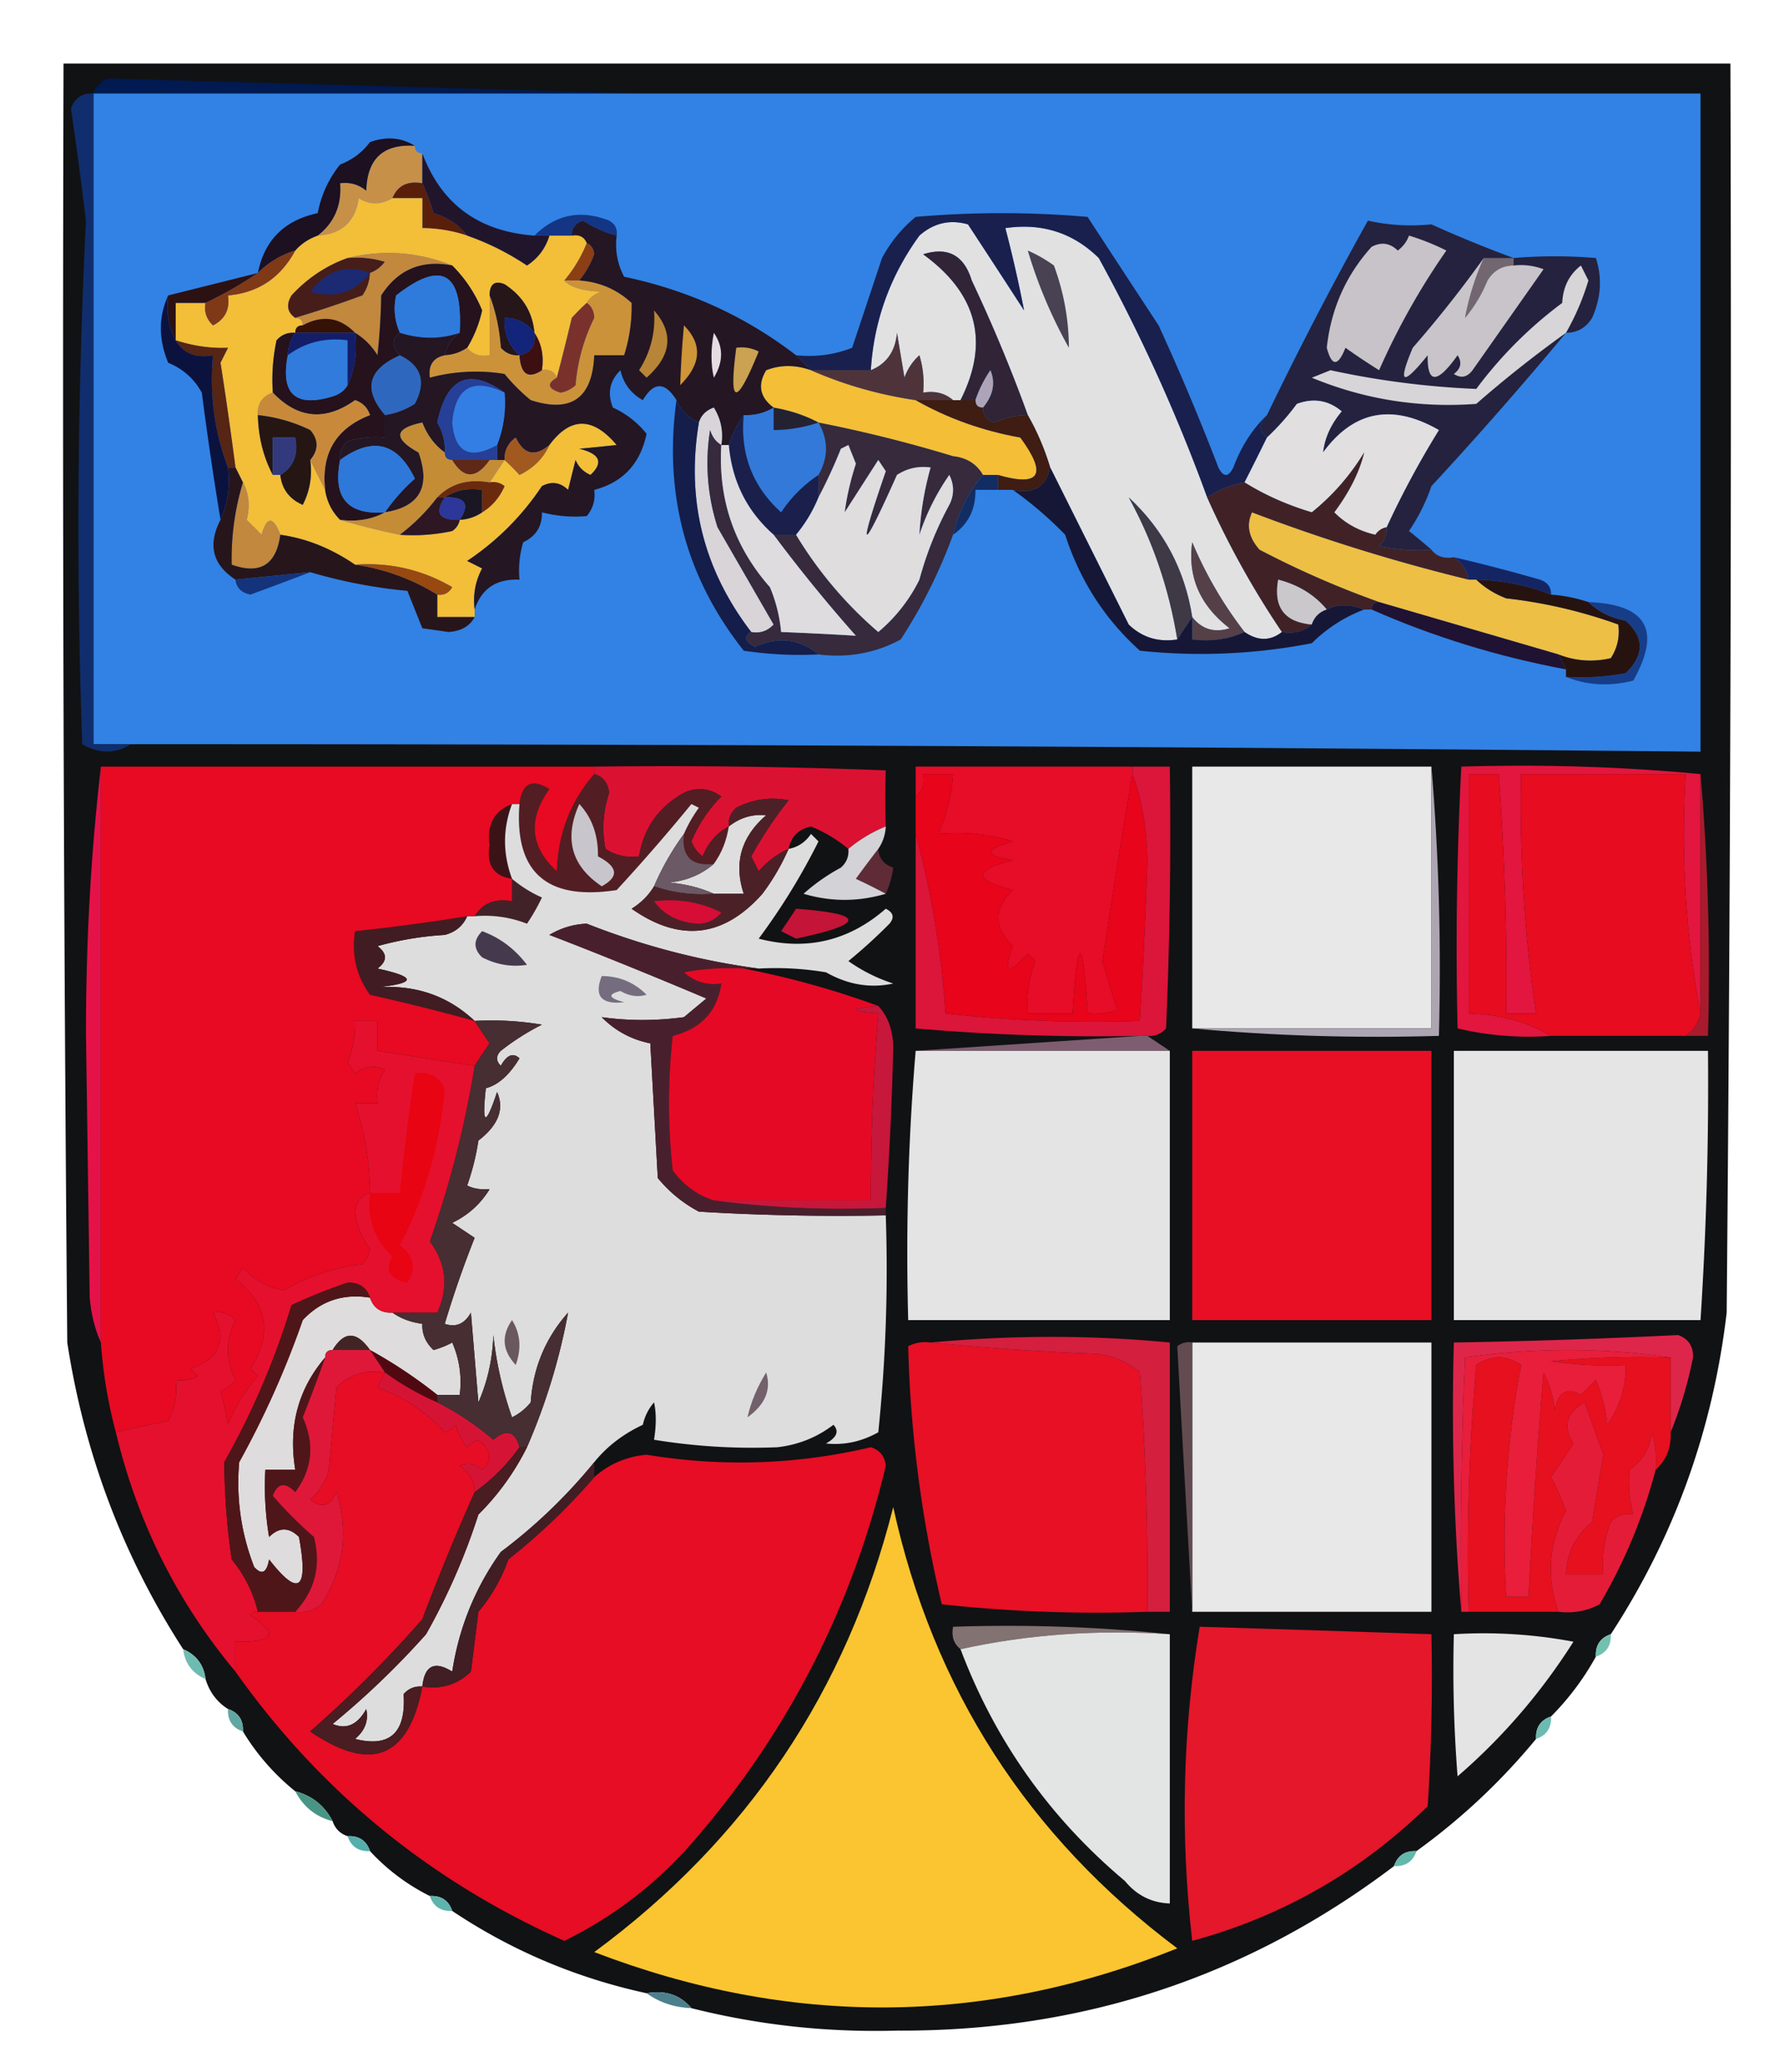 <svg xmlns="http://www.w3.org/2000/svg" width="238" height="277" style="shape-rendering:geometricPrecision;text-rendering:geometricPrecision;image-rendering:optimizeQuality;fill-rule:evenodd;clip-rule:evenodd"><path style="opacity:1" fill="#72e5dd" d="M8.5 8.5c-.667-1.333-.667-1.333 0 0z"/><path style="opacity:1" fill="#111214" d="M8.5 8.5h223c.167 55.668 0 111.334-.5 167-1.839 15.65-7.005 29.983-15.5 43-1.406.473-2.073 1.473-2 3a35.916 35.916 0 0 1-6 8c-1.406.473-2.073 1.473-2 3a85.436 85.436 0 0 1-16 15c-1.527-.073-2.527.594-3 2-19.533 14.789-41.7 22.122-66.5 22-9.35.258-18.517-.742-27.5-3-1.49-1.78-3.49-2.446-6-2-9.401-2.037-18.068-5.703-26-11-.473-1.406-1.473-2.073-3-2a27.683 27.683 0 0 1-8-6c-.473-1.406-1.473-2.073-3-2-1-.333-1.667-1-2-2-1.085-2.087-2.751-3.42-5-4a30.566 30.566 0 0 1-7-8c.073-1.527-.594-2.527-2-3-1.474-.936-2.474-2.27-3-4-.238-1.904-1.238-3.238-3-4-8.044-12.454-13.21-26.121-15.5-41-.5-56.999-.667-113.999-.5-171z"/><path style="opacity:1" fill="#011a51" d="M85.5 12.5h-73c.311-.978.978-1.645 2-2 23.794.657 47.46 1.324 71 2z"/><path style="opacity:1" fill="#3182e4" d="M12.5 12.5h215v88a20745.398 20745.398 0 0 0-210-1h-5v-87z"/><path style="opacity:1" fill="#c69049" d="M55.5 19.5c0 .667.333 1 1 1v4c-1.983-.343-3.317.323-4 2-1.586.913-3.086.913-4.5 0-.464 3.152-2.297 4.819-5.5 5 2.227-1.729 3.227-4.062 3-7 1.322-.17 2.489.163 3.5 1 .117-4.285 2.283-6.285 6.5-6z"/><path style="opacity:1" fill="#591f0b" d="M56.5 24.5c.59 1.266 1.09 2.6 1.5 4 1.878.553 3.378 1.553 4.5 3a19.242 19.242 0 0 0-6-1v-4h-4c.683-1.677 2.017-2.343 4-2z"/><path style="opacity:1" fill="#f3be38" d="M52.5 26.5h4v4c2.065.017 4.065.35 6 1 2.81.98 5.476 2.313 8 4 1.484-.967 2.484-2.3 3-4h3c.992-.172 1.658.162 2 1a17.906 17.906 0 0 1-3 5c.818.91 2.484 1.41 5 1.5-.916.278-1.582.778-2 1.5a30.943 30.943 0 0 0-2 2 345.557 345.557 0 0 1-2 8c-.342-.838-1.008-1.172-2-1 .284-1.915-.049-3.581-1-5-.244-2.763-1.577-4.93-4-6.5-1.316-.528-1.983-.028-2 1.5v8c-1.291.237-2.291-.096-3-1 .93-1.533 1.598-3.2 2-5a18.178 18.178 0 0 0-4-6c-4.602-1.828-9.27-2.16-14-1-2.872 1.026-5.372 2.692-7.5 5-.74 1.25-.574 2.25.5 3 .667 0 1 .333 1 1-.667 0-1 .333-1 1-.996-.086-1.83.248-2.5 1a24.939 24.939 0 0 0-.5 7c-1.406.473-2.073 1.473-2 3 .065 2.928.732 5.595 2 8h1c.212 1.884 1.212 3.217 3 4a9.864 9.864 0 0 0 1-6l2 4c.233 1.562.9 2.895 2 4 2.553.755 5.22 1.422 8 2 2.357.163 4.69-.003 7-.5.556-.383.89-.883 1-1.5a5.728 5.728 0 0 0 3-1c1.337-.815 2.337-1.981 3-3.5a2.428 2.428 0 0 0-2-.5l2-3c.651.59 1.318 1.257 2 2 1.875-.91 3.208-2.243 4-4 2.812-3.793 5.812-3.793 9 0-1.41.154-3.076.32-5 .5 2.767.67 3.267 1.836 1.5 3.5-.945-.405-1.612-1.072-2-2l-1 4c-1.05-1.017-2.216-1.184-3.5-.5-2.667 4-6 7.333-10 10l2 1c-.906 1.7-1.24 3.533-1 5.5v1h-5v-3c.876.13 1.543-.203 2-1-4.021-2.338-8.355-3.338-13-3-3.21-2.19-6.543-3.523-10-4-.962-2.486-1.795-2.486-2.5 0l-2-2c.476-1.82.31-3.487-.5-5l-1-2a554.225 554.225 0 0 0-2-14l1-2c-2.267.102-4.6-.232-7-1v-5h4c-.219 1.175.114 2.175 1 3 1.611-.82 2.278-2.154 2-4 4.03-.35 7.03-2.35 9-6 .79-.901 1.79-1.568 3-2 3.203-.181 5.036-1.848 5.5-5 1.414.913 2.914.913 4.5 0z"/><path style="opacity:1" fill="#21152c" d="M56.5 20.5c2.545 6.793 7.545 10.46 15 11h2c-.516 1.7-1.516 3.033-3 4a35.211 35.211 0 0 0-8-4c-1.122-1.447-2.622-2.447-4.5-3-.41-1.4-.91-2.734-1.5-4v-4z"/><path style="opacity:1" fill="#143583" d="M82.5 31.5a15.416 15.416 0 0 1-4.5-2c-1.03.336-1.53 1.003-1.5 2h-5c2.852-2.837 6.185-3.504 10-2 .797.457 1.13 1.124 1 2z"/><path style="opacity:1" fill="#e2e1e2" d="M161.5 66.5a117.971 117.971 0 0 0 10 18c-1.55 1.22-3.216 1.22-5 0a53.486 53.486 0 0 1-7-12c-.633 4.621 1.034 8.454 5 11.5-2.043.64-3.71.14-5-1.5-.991-6.316-3.824-11.649-8.5-16 3.22 5.832 5.386 12.165 6.5 19-2.544.396-4.711-.271-6.5-2l-10.5-21c-.764-2.518-1.764-4.851-3-7a209.51 209.51 0 0 0-7.5-18c-1.029-3.375-3.196-4.542-6.5-3.5 7.246 5.26 8.913 11.76 5 19.5h-1c-1.068-.934-2.401-1.268-4-1a12.93 12.93 0 0 0-.5-5 7.292 7.292 0 0 0-2 3l-1-6c-.22 2.473-1.386 4.14-3.5 5 .41-6.597 2.576-12.597 6.5-18 1.913-1.687 4.08-2.187 6.5-1.5 2.531 3.854 5.031 7.687 7.5 11.5-.696-3.614-1.53-7.28-2.5-11 4.89-.716 9.056.617 12.5 4a230.06 230.06 0 0 1 14.5 32z"/><path style="opacity:1" fill="#1c1021" d="M55.5 19.5c-4.217-.285-6.383 1.715-6.5 6-1.011-.837-2.178-1.17-3.5-1 .227 2.938-.773 5.271-3 7-1.21.432-2.21 1.099-3 2a11.741 11.741 0 0 0-5 3c.874-4.385 3.54-7.051 8-8 .48-2.449 1.48-4.615 3-6.5a8.905 8.905 0 0 0 4-3c2.212-.79 4.212-.622 6 .5z"/><path style="opacity:1" fill="#8c3e15" d="M78.5 32.5c.597.235.93.735 1 1.5a11.81 11.81 0 0 1-2 3.5h-2a17.906 17.906 0 0 0 3-5z"/><path style="opacity:1" fill="#2c1113" d="M34.5 36.5a53.39 53.39 0 0 1-7 4h-4v5c-.961-1.765-1.295-3.765-1-6l12-3z"/><path style="opacity:1" fill="#471d19" d="M46.5 34.5c1.7-.16 3.366.007 5 .5-.544.717-1.21 1.217-2 1.5a5.576 5.576 0 0 1-1 3 145.228 145.228 0 0 1-9 3c-1.074-.75-1.24-1.75-.5-3 2.128-2.308 4.628-3.974 7.5-5z"/><path style="opacity:1" fill="#1b2a73" d="M49.5 36.5c-2.059 2.648-4.725 3.482-8 2.5 2.276-2.904 4.943-3.737 8-2.5z"/><path style="opacity:1" fill="#261519" d="M71.5 44.5c-.967-1.306-2.3-1.973-4-2-.109 2.014.558 3.68 2 5-.996.086-1.83-.248-2.5-1-.186-2.536-.686-4.869-1.5-7 .017-1.528.684-2.028 2-1.5 2.423 1.57 3.756 3.737 4 6.5z"/><path style="opacity:1" fill="#7f3917" d="M39.5 33.5c-1.97 3.65-4.97 5.65-9 6 .278 1.846-.389 3.18-2 4-.886-.825-1.219-1.825-1-3a53.39 53.39 0 0 0 7-4 11.741 11.741 0 0 1 5-3z"/><path style="opacity:1" fill="#24223e" d="M202.5 34.5a65.612 65.612 0 0 1 11 0c.862 2.646.695 5.313-.5 8-.816 1.323-1.983 1.99-3.5 2a513.55 513.55 0 0 1-18 20.5 25.24 25.24 0 0 1-3 6 81.216 81.216 0 0 1 3 2.5 24.939 24.939 0 0 1-7-.5c.752-.67 1.086-1.504 1-2.5 2.066-4.466 4.4-8.799 7-13-6.248-3.58-11.415-2.58-15.5 3 .222-1.956 1.055-3.79 2.5-5.5-1.772-1.487-3.772-1.82-6-1a32.634 32.634 0 0 1-4 4.5c-1.125-.848-1.125-1.848 0-3a495.644 495.644 0 0 1 13.5-26c2.758.617 5.591.784 8.5.5a164.454 164.454 0 0 0 11 4.5z"/><path style="opacity:1" fill="#726771" d="M198.5 34.5h4v1c-1.517.01-2.684.677-3.5 2a18.915 18.915 0 0 1-3 5c.491-2.68 1.324-5.347 2.5-8z"/><path style="opacity:1" fill="#c7c3c8" d="M188.5 31.5a31.33 31.33 0 0 1 5 2 94.44 94.44 0 0 0-9 16 91.58 91.58 0 0 1-4.5-3c-.998 2.528-1.831 2.528-2.5 0 .56-5.195 2.56-9.695 6-13.5 1.284-.684 2.451-.517 3.5.5.717-.544 1.217-1.21 1.5-2z"/><path style="opacity:1" fill="#d7d5d8" d="M209.5 44.5a159.176 159.176 0 0 0-12 9.5c-7.662.566-14.995-.601-22-3.5l2.5-1a113.784 113.784 0 0 0 19.5 2.5A55.845 55.845 0 0 1 209 40.5c.098-2.12.931-3.786 2.5-5l1 2a33.092 33.092 0 0 1-3 7z"/><path style="opacity:1" fill="#c2883d" d="M46.5 34.5c4.73-1.16 9.398-.828 14 1-4.094-.795-7.26.538-9.5 4a87.655 87.655 0 0 1-.5 8c-.788-1.27-1.788-2.27-3-3-2.042-2.09-4.375-2.424-7-1 0-.667-.333-1-1-1a145.228 145.228 0 0 0 9-3 5.576 5.576 0 0 0 1-3c.79-.283 1.456-.783 2-1.5-1.634-.493-3.3-.66-5-.5z"/><path style="opacity:1" fill="#361106" d="M47.5 44.5h-8c0-.667.333-1 1-1 2.625-1.424 4.958-1.09 7 1z"/><path style="opacity:1" fill="#823c21" d="M84.5 40.5c.652.949.986 2.115 1 3.5-.108 1.681-.775 2.848-2 3.5 1.225-.652 1.892-1.819 2-3.5-.014-1.385-.348-2.551-1-3.5z"/><path style="opacity:1" fill="#19204d" d="M169.5 55.5c-1.125 1.152-1.125 2.152 0 3a365.283 365.283 0 0 1-3 6c-1.822.33-3.489.998-5 2a230.06 230.06 0 0 0-14.5-32c-3.444-3.383-7.61-4.716-12.5-4 .97 3.72 1.804 7.386 2.5 11a2139.274 2139.274 0 0 0-7.5-11.5c-2.42-.687-4.587-.187-6.5 1.5-3.924 5.403-6.09 11.403-6.5 18h-8l-2-2c2.619.268 5.119-.065 7.5-1 1.337-4.005 2.67-8.005 4-12a18.12 18.12 0 0 1 4.5-5.5 132.493 132.493 0 0 1 23 0c3.168 4.852 6.335 9.686 9.5 14.5a326.944 326.944 0 0 1 8 19c.667 1.333 1.333 1.333 2 0 1.054-2.814 2.554-5.147 4.5-7z"/><path style="opacity:1" fill="#484253" d="M137.5 33.5a18.489 18.489 0 0 1 3.5 2c1.323 3.608 1.989 7.275 2 11a63.502 63.502 0 0 1-5.5-13z"/><path style="opacity:1" fill="#c8c4c9" d="M198.5 34.5c-1.176 2.653-2.009 5.32-2.5 8a18.915 18.915 0 0 0 3-5c.816-1.323 1.983-1.99 3.5-2a8.435 8.435 0 0 1 4 .5L197 49.5c-.718.95-1.551 1.117-2.5.5.951-.718 1.117-1.55.5-2.5-2.742 3.857-4.076 3.857-4 0-3.388 4.204-4.055 3.87-2-1a158.585 158.585 0 0 0 9.5-12z"/><path style="opacity:1" fill="#f4be36" d="M108.5 49.5c4.395 1.935 9.062 3.269 14 4 4.287 2.431 8.953 4.098 14 5 3.654 4.97 2.654 6.636-3 5h-2c-.847-1.466-2.18-2.3-4-2.5a183.812 183.812 0 0 0-18-4.5c-1.802-.958-3.802-1.625-6-2-1.851-1.366-2.184-3.033-1-5 1.916-.748 3.916-.748 6 0z"/><path style="opacity:1" fill="#4e343a" d="M127.5 53.5h-5c-4.938-.731-9.605-2.065-14-4h8c2.114-.86 3.28-2.527 3.5-5l1 6a7.292 7.292 0 0 1 2-3c.494 1.634.66 3.3.5 5 1.599-.268 2.932.066 4 1z"/><path style="opacity:1" fill="#2e68be" d="M53.5 47.5c2.893 1.392 3.56 3.559 2 6.5a10.123 10.123 0 0 1-4 1.5c-2.966-3.437-2.3-6.104 2-8z"/><path style="opacity:1" fill="#302436" d="M137.5 55.5c-1.56.02-3.06.352-4.5 1-1.03-.336-1.53-1.003-1.5-2 1.367-1.642 1.701-3.308 1-5a16.332 16.332 0 0 0-2 4h-2c3.913-7.74 2.246-14.24-5-19.5 3.304-1.042 5.471.125 6.5 3.5a209.51 209.51 0 0 1 7.5 18z"/><path style="opacity:1" fill="#25121c" d="M60.5 35.5a18.178 18.178 0 0 1 4 6 16.498 16.498 0 0 1-2 5 5.728 5.728 0 0 1-3 1c.282-1.278.949-2.278 2-3 .438-8.112-2.395-9.779-8.5-5-.385 1.697-.218 3.363.5 5-1.125.848-1.125 1.848 0 3-4.3 1.896-4.966 4.563-2 8v3c-1.7-.16-3.366.007-5 .5-.752.67-1.086 1.504-1 2.5-.995 5.042 1.005 7.375 6 7-1.765.961-3.765 1.295-6 1-1.1-1.105-1.767-2.438-2-4-.552-4.9 1.448-8.234 6-10-.333-1-1-1.667-2-2-3.974 2.837-7.641 2.503-11-1-.163-2.357.003-4.69.5-7 .67-.752 1.504-1.086 2.5-1a5.728 5.728 0 0 0-1 3c-.993 5.175 1.007 7.009 6 5.5.916-.278 1.583-.778 2-1.5.968-2.107 1.302-4.44 1-7 1.212.73 2.212 1.73 3 3 .282-2.557.449-5.223.5-8 2.24-3.462 5.406-4.795 9.5-4z"/><path style="opacity:1" fill="#317bdc" d="M46.5 51.5c-.417.722-1.084 1.222-2 1.5-4.993 1.509-6.993-.325-6-5.5 2.32-1.726 4.987-2.393 8-2v6z"/><path style="opacity:1" fill="#141d68" d="M39.5 44.5h8c.302 2.56-.032 4.893-1 7v-6c-3.013-.393-5.68.274-8 2a5.728 5.728 0 0 1 1-3z"/><path style="opacity:1" fill="#2f7bdc" d="M61.5 44.5c-2.562.871-5.228.871-8 0-.718-1.637-.885-3.303-.5-5 6.105-4.779 8.938-3.112 8.5 5z"/><path style="opacity:1" fill="#aea4b9" d="M131.5 54.5c-.667 0-1-.333-1-1a16.332 16.332 0 0 1 2-4c.701 1.692.367 3.358-1 5z"/><path style="opacity:1" fill="#cc9239" d="M75.5 37.5h2c2.695.181 5.028 1.181 7 3a21.445 21.445 0 0 1-1 7h-4c-.25 5.757-3.083 7.757-8.5 6a24.285 24.285 0 0 1-3.5-3.5 23.79 23.79 0 0 0-10 .5c-.215-1.679.452-2.679 2-3a5.728 5.728 0 0 0 3-1c.709.904 1.709 1.237 3 1v-8c.814 2.131 1.314 4.464 1.5 7 .67.752 1.504 1.086 2.5 1 .168 2.551 1.168 3.218 3 2 .992-.172 1.658.162 2 1-1.385.802-1.218 1.469.5 2a3.943 3.943 0 0 0 2-1 24.655 24.655 0 0 1 2.5-9c-.043-.916-.376-1.583-1-2 .418-.722 1.084-1.222 2-1.5-2.516-.09-4.182-.59-5-1.5z"/><path style="opacity:1" fill="#7a312c" d="M78.5 40.5c.624.417.957 1.084 1 2a24.655 24.655 0 0 0-2.5 9 3.943 3.943 0 0 1-2 1c-1.718-.531-1.885-1.198-.5-2a345.557 345.557 0 0 0 2-8 30.943 30.943 0 0 1 2-2z"/><path style="opacity:1" fill="#13247b" d="M71.5 44.5c.215 1.679-.452 2.679-2 3-1.442-1.32-2.109-2.986-2-5 1.7.027 3.033.694 4 2z"/><path style="opacity:1" fill="#e1dfe0" d="M185.5 70.5c-.617.11-1.117.444-1.5 1-2.176-.488-4.009-1.488-5.5-3 2.043-2.746 3.376-5.413 4-8a30.572 30.572 0 0 1-7 8c-3.263-.967-6.263-2.3-9-4a365.283 365.283 0 0 0 3-6 32.634 32.634 0 0 0 4-4.5c2.228-.82 4.228-.487 6 1-1.445 1.71-2.278 3.544-2.5 5.5 4.085-5.58 9.252-6.58 15.5-3a122.114 122.114 0 0 0-7 13z"/><path style="opacity:1" fill="#241623" d="M82.5 31.5c-.24 1.967.094 3.8 1 5.5 8.586 1.804 16.253 5.304 23 10.5l2 2c-2.084-.748-4.084-.748-6 0-1.184 1.967-.851 3.634 1 5-1.208.734-2.541 1.067-4 1-.845 1.172-1.511 2.505-2 4h-1c.285-1.788-.048-3.455-1-5-1.022.355-1.689 1.022-2 2-1.4-.6-2.4-1.6-3-3-1.54-2.482-3.04-2.482-4.5 0-1.585-.876-2.585-2.21-3-4-1.44 1.43-1.774 3.097-1 5a12.134 12.134 0 0 1 4.5 3.5c-.832 3.996-3.166 6.496-7 7.5.17 1.322-.163 2.489-1 3.5a17.64 17.64 0 0 1-6-.5c.04 1.859-.794 3.192-2.5 4-.493 1.634-.66 3.3-.5 5-3.087-.133-5.087 1.2-6 4-.24-1.967.094-3.8 1-5.5l-2-1c4-2.667 7.333-6 10-10 1.284-.684 2.45-.517 3.5.5l1-4c.388.928 1.055 1.595 2 2 1.767-1.664 1.267-2.83-1.5-3.5 1.924-.18 3.59-.346 5-.5-3.188-3.793-6.188-3.793-9 0-1.916 1.616-3.416 1.282-4.5-1-1.039.744-1.539 1.744-1.5 3h-1v-2c.869-2.217 1.202-4.55 1-7-4.736-3.356-7.736-2.022-9 4a6.845 6.845 0 0 1 1 4c-1.35-.983-2.35-2.316-3-4-3.751.775-3.918 2.109-.5 4 1.65 4.594.15 7.26-4.5 8a25.15 25.15 0 0 1 4-4.5c-2.317-4.83-5.65-5.664-10-2.5-.086-.996.248-1.83 1-2.5 1.634-.493 3.3-.66 5-.5v-3a10.123 10.123 0 0 0 4-1.5c1.56-2.941.893-5.108-2-6.5-1.125-1.152-1.125-2.152 0-3 2.772.871 5.438.871 8 0-1.051.722-1.718 1.722-2 3-1.548.321-2.215 1.321-2 3a23.79 23.79 0 0 1 10-.5 24.285 24.285 0 0 0 3.5 3.5c5.417 1.757 8.25-.243 8.5-6h4a21.445 21.445 0 0 0 1-7c-1.972-1.819-4.305-2.819-7-3a11.81 11.81 0 0 0 2-3.5c-.07-.765-.403-1.265-1-1.5-.342-.838-1.008-1.172-2-1-.03-.997.47-1.664 1.5-2a15.416 15.416 0 0 0 4.5 2z"/><path style="opacity:1" fill="#337ee4" d="M67.5 52.5c.202 2.45-.131 4.783-1 7-3.647 2.016-5.647 1.016-6-3 .42-4.71 2.753-6.043 7-4z"/><path style="opacity:1" fill="#263f97" d="M67.5 52.5c-4.247-2.043-6.58-.71-7 4 .353 4.016 2.353 5.016 6 3v2h-6c-.667 0-1-.333-1-1a6.845 6.845 0 0 0-1-4c1.264-6.022 4.264-7.356 9-4z"/><path style="opacity:1" fill="#cba252" d="M98.5 46.5a4.932 4.932 0 0 1 3 .5c-3.027 7.428-4.027 7.262-3-.5z"/><path style="opacity:1" fill="#3d0f11" d="M71.5 44.5c.951 1.419 1.284 3.085 1 5-1.832 1.218-2.832.551-3-2 1.548-.321 2.215-1.321 2-3z"/><path style="opacity:1" fill="#b78537" d="M87.5 41.5c2.672 3.048 2.339 6.048-1 9l-1-1c1.555-2.443 2.222-5.11 2-8z"/><path style="opacity:1" fill="#ce9539" d="M91.5 43.5c2.496 2.517 2.33 5.183-.5 8 .083-2.62.25-5.286.5-8z"/><path style="opacity:1" fill="#e4dce1" d="M95.5 44.5c1.293 1.864 1.293 3.864 0 6-.42-1.826-.42-3.826 0-6z"/><path style="opacity:1" fill="#3f1d12" d="M122.5 53.5h8c0 .667.333 1 1 1-.03.997.47 1.664 1.5 2 1.44-.648 2.94-.98 4.5-1 1.236 2.149 2.236 4.482 3 7-.548 2.584-2.215 3.584-5 3h-2v-2c5.654 1.636 6.654-.03 3-5-5.047-.902-9.713-2.569-14-5z"/><path style="opacity:1" fill="#102e6d" d="M12.5 12.5v87h5c-2.06 1.311-4.226 1.311-6.5 0a833.704 833.704 0 0 1 .5-70 668.964 668.964 0 0 0-2-15c.505-1.418 1.505-2.085 3-2z"/><path style="opacity:1" fill="#562514" d="M23.5 45.5c2.4.768 4.733 1.102 7 1l-1 2a554.225 554.225 0 0 1 2 14h-1c-1.818-4.77-2.485-9.77-2-15-2.281.423-3.948-.244-5-2z"/><path style="opacity:1" fill="#3379d9" d="M103.5 54.5v3a19.24 19.24 0 0 0 6-1c1.333 2.333 1.333 4.667 0 7a17.857 17.857 0 0 0-5 5c-3.823-3.463-5.49-7.796-5-13 1.459.067 2.792-.266 4-1z"/><path style="opacity:1" fill="#242132" d="M103.5 54.5c2.198.375 4.198 1.042 6 2a19.24 19.24 0 0 1-6 1v-3z"/><path style="opacity:1" fill="#c88a3a" d="M36.5 52.5c3.359 3.503 7.026 3.837 11 1 1 .333 1.667 1 2 2-4.552 1.766-6.552 5.1-6 10l-2-4c1.126-1.358 1.126-2.692 0-4a21.034 21.034 0 0 0-7-2c-.073-1.527.594-2.527 2-3z"/><path style="opacity:1" fill="#d9d4d7" d="M96.5 59.5c-.722-.417-1.222-1.084-1.5-2a27.848 27.848 0 0 0 1 13l7.5 13c-.825.886-1.825 1.219-3 1-6.388-8.34-8.722-17.673-7-28 .311-.978.978-1.645 2-2 .952 1.545 1.285 3.212 1 5z"/><path style="opacity:1" fill="#2e78d9" d="M51.5 68.5c-4.995.375-6.995-1.958-6-7 4.35-3.164 7.683-2.33 10 2.5a25.15 25.15 0 0 0-4 4.5z"/><path style="opacity:1" fill="#a15920" d="M73.5 59.5c-.792 1.757-2.125 3.09-4 4a30.943 30.943 0 0 0-2-2c-.039-1.256.461-2.256 1.5-3 1.084 2.282 2.584 2.616 4.5 1z"/><path style="opacity:1" fill="#0c123e" d="M22.5 39.5c-.295 2.235.039 4.235 1 6 1.052 1.756 2.719 2.423 5 2-.485 5.23.182 10.23 2 15 .302 2.56-.032 4.893-1 7a493.342 493.342 0 0 1-2.5-17c-1.028-1.861-2.528-3.195-4.5-4-1.303-3.145-1.303-6.145 0-9z"/><path style="opacity:1" fill="#151d4a" d="M90.5 53.5c.6 1.4 1.6 2.4 3 3-1.722 10.327.612 19.66 7 28-1.047.578-.88 1.245.5 2 3.112-1.451 5.945-1.118 8.5 1a50.442 50.442 0 0 1-10-.5c-7.722-9.753-10.722-20.92-9-33.5z"/><path style="opacity:1" fill="#251614" d="M34.5 55.5c2.437.256 4.77.923 7 2 1.126 1.308 1.126 2.642 0 4a9.864 9.864 0 0 1-1 6c-1.788-.783-2.788-2.116-3-4 1.756-1.052 2.423-2.719 2-5h-3v5c-1.268-2.405-1.935-5.072-2-8z"/><path style="opacity:1" fill="#323a7d" d="M37.5 63.5h-1v-5h3c.423 2.281-.244 3.948-2 5z"/><path style="opacity:1" fill="#1a1623" d="M59.5 66.5c1.419-.951 3.085-1.284 5-1v3a5.728 5.728 0 0 1-3 1c1.414-2.098.748-3.098-2-3z"/><path style="opacity:1" fill="#6c2a0d" d="M65.5 64.5a2.428 2.428 0 0 1 2 .5c-.663 1.519-1.663 2.685-3 3.5v-3c-1.915-.284-3.581.049-5 1h-1c1.779-1.844 4.112-2.51 7-2z"/><path style="opacity:1" fill="#c58c36" d="M59.5 60.5c0 .667.333 1 1 1 1.538 2.548 3.204 2.548 5 0h2l-2 3c-2.888-.51-5.221.156-7 2a25.97 25.97 0 0 1-5 5 100.131 100.131 0 0 1-8-2c2.235.295 4.235-.039 6-1 4.65-.74 6.15-3.406 4.5-8-3.418-1.891-3.251-3.225.5-4 .65 1.684 1.65 3.017 3 4z"/><path style="opacity:1" fill="#5f2817" d="M60.5 61.5h5c-1.796 2.548-3.462 2.548-5 0z"/><path style="opacity:1" fill="#1a204b" d="M99.5 55.5c-.49 5.204 1.177 9.537 5 13a17.857 17.857 0 0 1 5-5v3a18.915 18.915 0 0 1-3 5h-3c-3.575-3.15-5.575-7.15-6-12 .489-1.495 1.155-2.828 2-4z"/><path style="opacity:1" fill="#2d3699" d="M59.5 66.5c2.748-.098 3.414.902 2 3-2.748.098-3.414-.902-2-3z"/><path style="opacity:1" fill="#122d64" d="M131.5 63.5h2v2h-3c.039 2.589-.961 4.589-3 6 .747-3.087 2.08-5.754 4-8z"/><path style="opacity:1" fill="#edbf44" d="M196.5 77.5h1c1.1 1.058 2.434 1.892 4 2.5a65.672 65.672 0 0 1 15 3.5c.214 1.644-.12 3.144-1 4.5-2.385.556-4.718.39-7-.5l-24-7a124.044 124.044 0 0 1-16-7c-1.458-1.638-1.792-3.305-1-5a242.74 242.74 0 0 0 29 9z"/><path style="opacity:1" fill="#2e1622" d="M58.5 66.5h1c-1.414 2.098-.748 3.098 2 3-.11.617-.444 1.117-1 1.5-2.31.497-4.643.663-7 .5a25.97 25.97 0 0 0 5-5z"/><path style="opacity:1" fill="#402226" d="M185.5 70.5c.086.996-.248 1.83-1 2.5 2.31.497 4.643.663 7 .5.709.904 1.709 1.237 3 1 1.051.722 1.718 1.722 2 3a242.74 242.74 0 0 1-29-9c-.792 1.695-.458 3.362 1 5a124.044 124.044 0 0 0 16 7c-.667 0-1 .333-1 1h-1c-1.942-.741-3.609-.741-5 0-1.619-1.96-3.786-3.294-6.5-4-.665 3.683.835 5.683 4.5 6-1.068.934-2.401 1.268-4 1a117.971 117.971 0 0 1-10-18 13.216 13.216 0 0 1 5-2c2.737 1.7 5.737 3.033 9 4a30.572 30.572 0 0 0 7-8c-.624 2.587-1.957 5.254-4 8 1.491 1.512 3.324 2.512 5.5 3 .383-.556.883-.89 1.5-1z"/><path style="opacity:1" fill="#c1883e" d="M32.5 64.5c.81 1.513.976 3.18.5 5l2 2c.705-2.486 1.538-2.486 2.5 0-.538 4.018-2.705 5.352-6.5 4a34.857 34.857 0 0 1 1.5-11z"/><path style="opacity:1" fill="#27151c" d="M30.5 62.5h1l1 2a34.857 34.857 0 0 0-1.5 11c3.795 1.352 5.962.018 6.5-4 3.457.477 6.79 1.81 10 4 3.929.567 7.596 1.9 11 4v3h5c-.652 1.225-1.819 1.892-3.5 2l-3.5-.5-2-5a68.282 68.282 0 0 1-13-2.5l-10 1c-3.068-1.994-3.735-4.661-2-8 .968-2.107 1.302-4.44 1-7z"/><path style="opacity:1" fill="#984910" d="M47.5 75.5c4.645-.338 8.979.662 13 3-.457.797-1.124 1.13-2 1a28.505 28.505 0 0 0-11-4z"/><path style="opacity:1" fill="#14337b" d="M41.5 76.5a493.9 493.9 0 0 1-8 3c-1.213-.247-1.88-.914-2-2l10-1z"/><path style="opacity:1" fill="#152563" d="M194.5 74.5c3.843.89 7.676 1.89 11.5 3 1.03.336 1.53 1.003 1.5 2a28.793 28.793 0 0 0-10-2h-1c-.282-1.278-.949-2.278-2-3z"/><path style="opacity:1" fill="#cbc8cb" d="M177.5 81.5c-1 .333-1.667 1-2 2-3.665-.317-5.165-2.317-4.5-6 2.714.706 4.881 2.04 6.5 4z"/><path style="opacity:1" fill="#3e3944" d="m159.5 82.5-2 3c-1.114-6.835-3.28-13.168-6.5-19 4.676 4.351 7.509 9.684 8.5 16z"/><path style="opacity:1" fill="#554047" d="M166.5 84.5c-2.107.968-4.441 1.302-7 1v-3c1.29 1.64 2.957 2.14 5 1.5-3.966-3.046-5.633-6.879-5-11.5a53.486 53.486 0 0 0 7 12z"/><path style="opacity:1" fill="#173d88" d="M212.5 80.5c7.803.289 9.803 3.789 6 10.5-3.196.805-6.196.638-9-.5a32.438 32.438 0 0 0 8-.5c2.494-2.423 2.494-4.756 0-7-1.991-.374-3.658-1.207-5-2.5z"/><path style="opacity:1" fill="#362a3c" d="M109.5 56.5a183.812 183.812 0 0 1 18 4.5c1.82.2 3.153 1.034 4 2.5-1.92 2.246-3.253 4.913-4 8a68.733 68.733 0 0 1-7 14c-3.377 1.825-7.043 2.492-11 2-2.555-2.118-5.388-2.451-8.5-1-1.38-.755-1.547-1.422-.5-2 1.175.219 2.175-.114 3-1l-7.5-13a27.848 27.848 0 0 1-1-13c.278.916.778 1.583 1.5 2-.438 7.257 1.728 13.59 6.5 19a20.088 20.088 0 0 1 1.5 6c3.389.132 6.723.299 10 .5a206.95 206.95 0 0 1-11-13.5h3a53.59 53.59 0 0 0 11 13 21.574 21.574 0 0 0 5.5-7 45.898 45.898 0 0 1 4-10c.667-1.333.667-2.667 0-4a31.043 31.043 0 0 0-4 8 41.215 41.215 0 0 1 1.5-9c-1.644-.214-3.144.12-4.5 1-4.839 10.817-5.339 10.65-1.5-.5l-1-1.5-4.5 7c.282-2.116.782-4.282 1.5-6.5l-1-2.5-1 .5a68.818 68.818 0 0 1-3 6.5v-3c1.333-2.333 1.333-4.667 0-7z"/><path style="opacity:1" fill="#dedcde" d="M96.5 59.5h1c.425 4.85 2.425 8.85 6 12a206.95 206.95 0 0 0 11 13.5 447.888 447.888 0 0 0-10-.5 20.088 20.088 0 0 0-1.5-6c-4.772-5.41-6.938-11.743-6.5-19z"/><path style="opacity:1" fill="#dfddde" d="M106.5 71.5a18.915 18.915 0 0 0 3-5 68.818 68.818 0 0 0 3-6.5l1-.5 1 2.5c-.718 2.218-1.218 4.384-1.5 6.5l4.5-7 1 1.5c-3.839 11.15-3.339 11.317 1.5.5 1.356-.88 2.856-1.214 4.5-1a41.215 41.215 0 0 0-1.5 9 31.043 31.043 0 0 1 4-8c.667 1.333.667 2.667 0 4a45.898 45.898 0 0 0-4 10 21.574 21.574 0 0 1-5.5 7 53.59 53.59 0 0 1-11-13z"/><path style="opacity:1" fill="#201233" d="m184.5 80.5 24 7 1 2c-9.079-1.696-17.746-4.362-26-8 0-.667.333-1 1-1z"/><path style="opacity:1" fill="#161736" d="m140.5 62.5 10.5 21c1.789 1.729 3.956 2.396 6.5 2l2-3v3c2.559.302 4.893-.032 7-1 1.784 1.22 3.45 1.22 5 0 1.599.268 2.932-.066 4-1 .333-1 1-1.667 2-2 1.391-.741 3.058-.741 5 0-2.616.98-4.949 2.48-7 4.5a77.487 77.487 0 0 1-23 1c-4.68-4.203-8.014-9.37-10-15.5a49.525 49.525 0 0 0-7-6c2.785.584 4.452-.416 5-3z"/><path style="opacity:1" fill="#261310" d="M197.5 77.5c3.473.076 6.806.742 10 2 1.716.129 3.383.462 5 1 1.342 1.293 3.009 2.126 5 2.5 2.494 2.244 2.494 4.577 0 7a32.438 32.438 0 0 1-8 .5v-1l-1-2a11.596 11.596 0 0 0 7 .5c.88-1.356 1.214-2.856 1-4.5a65.672 65.672 0 0 0-15-3.5c-1.566-.608-2.9-1.442-4-2.5z"/><path style="opacity:1" fill="#e7e8e7" d="M191.5 102.5v35h-32v-35h32z"/><path style="opacity:1" fill="#db1132" d="M79.5 103.5v-1c13.004-.167 26.004 0 39 .5a115.771 115.771 0 0 0 0 7.5 18.924 18.924 0 0 0-5 3 19.137 19.137 0 0 0-5-3c-1.675.368-2.675 1.368-3 3-1.524.674-2.858 1.674-4 3l-1-2a53.251 53.251 0 0 1 5-7.5c-2.413-.484-4.746-.15-7 1-.752.671-1.086 1.504-1 2.5-1.593.848-2.76 2.181-3.5 4a4.451 4.451 0 0 1-1.5-2 18.34 18.34 0 0 1 4-6c-1.575-1.131-3.241-1.298-5-.5-3.387 1.882-5.387 4.715-6 8.5-1.644.214-3.144-.12-4.5-1-.499-2.522-.332-5.022.5-7.5-.184-1.376-.85-2.209-2-2.5z"/><path style="opacity:1" fill="#e2163e" d="M227.5 103.5v32c-1.976-10.281-2.643-20.948-2-32h-22a193.856 193.856 0 0 0 2 32h-4a385.046 385.046 0 0 0-1-32h-4v32c4.142.111 7.808 1.111 11 3-4.267.297-8.434-.036-12.5-1a465.894 465.894 0 0 1 .5-35c10.846-.328 21.513.006 32 1z"/><path style="opacity:1" fill="#521e23" d="M79.5 103.5c1.15.291 1.816 1.124 2 2.5-.832 2.478-.999 4.978-.5 7.5 1.356.88 2.856 1.214 4.5 1 .613-3.785 2.613-6.618 6-8.5 1.759-.798 3.425-.631 5 .5a18.34 18.34 0 0 0-4 6 4.451 4.451 0 0 0 1.5 2c.74-1.819 1.907-3.152 3.5-4-.296 1.903-.963 3.57-2 5-3 .333-4.333-1-4-4a18.489 18.489 0 0 1 2-3.5l-1-.5a257.432 257.432 0 0 1-10 11.5c-9.373 1.449-13.707-2.385-13-11.5.334-2.775 1.667-3.441 4-2-2.914 4.06-2.58 7.726 1 11 .148-5.011 1.815-9.345 5-13z"/><path style="opacity:1" fill="#dedede" d="M95.5 119.5c-1.792-.809-3.792-1.309-6-1.5 2.352-.24 4.352-1.073 6-2.5 1.037-1.43 1.704-3.097 2-5 1.503-1.182 3.17-1.682 5-1.5-3.36 2.902-4.36 6.402-3 10.5h-4z"/><path style="opacity:1" fill="#3b1317" d="M68.5 107.5c-1.248 3.299-1.248 6.633 0 10-2.45-.374-3.45-1.874-3-4.5-.384-2.742.616-4.575 3-5.5z"/><path style="opacity:1" fill="#e8041a" d="M151.5 103.5c1.324 3.607 1.991 7.607 2 12a884.023 884.023 0 0 1-1 21 176.783 176.783 0 0 1-26-1c-.572-8.277-1.906-16.277-4-24v-5c.904-.709 1.237-1.709 1-3h4a23.142 23.142 0 0 1-2 8c3.398-.32 6.732.013 10 1-3.861 1.098-3.861 1.931 0 2.5-5.333 1.333-5.333 2.667 0 4-2.593 2.479-2.593 4.979 0 7.5-1.347 3.61-.68 3.943 2 1l1 1a15.418 15.418 0 0 0-1 7h6c.667-10.667 1.333-10.667 2 0a8.43 8.43 0 0 0 4-.5 109.636 109.636 0 0 1-2-6.5c1.28-8.536 2.613-16.869 4-25z"/><path style="opacity:1" fill="#e70c27" d="M151.5 102.5v1a1259.383 1259.383 0 0 0-4 25 109.636 109.636 0 0 0 2 6.5 8.43 8.43 0 0 1-4 .5c-.667-10.667-1.333-10.667-2 0h-6a15.418 15.418 0 0 1 1-7l-1-1c-2.68 2.943-3.347 2.61-2-1-2.593-2.521-2.593-5.021 0-7.5-5.333-1.333-5.333-2.667 0-4-3.861-.569-3.861-1.402 0-2.5a25.879 25.879 0 0 0-10-1 23.142 23.142 0 0 0 2-8h-4c.237 1.291-.096 2.291-1 3v-4h29z"/><path style="opacity:1" fill="#5f2b37" d="M117.5 113.5c.077 1.25.744 2.083 2 2.5a12 12 0 0 1-1 3.5 71.254 71.254 0 0 0-4-2 173.55 173.55 0 0 1 3-4z"/><path style="opacity:1" fill="#d3d2d6" d="M118.5 110.5a5.727 5.727 0 0 1-1 3 173.55 173.55 0 0 0-3 4 71.254 71.254 0 0 1 4 2c-3.678 1.086-7.345 1.086-11 0a26.091 26.091 0 0 1 5-3.5c.752-.671 1.086-1.504 1-2.5a18.924 18.924 0 0 1 5-3z"/><path style="opacity:1" fill="#422229" d="M68.5 117.5a16.578 16.578 0 0 0 4 2.5 26.596 26.596 0 0 1-2 3.5 15.417 15.417 0 0 0-7-1c1.052-1.756 2.719-2.423 5-2v-3z"/><path style="opacity:1" fill="#deddde" d="M68.5 107.5h1c-.707 9.115 3.627 12.949 13 11.5a257.432 257.432 0 0 0 10-11.5l1 .5a18.489 18.489 0 0 0-2 3.5 35.656 35.656 0 0 0-4 7c-.73 1.212-1.73 2.212-3 3 6.46 4.529 12.294 3.862 17.5-2a30.137 30.137 0 0 0 3.5-6c1.235-.221 2.235-.888 3-2l1 1a86.646 86.646 0 0 1-8 13c6.382 1.654 12.048.321 17-4 1.021.502 1.188 1.168.5 2a71.1 71.1 0 0 1-5.5 5 22.136 22.136 0 0 0 6 3c-3.053.665-6.053.165-9-1.5a40.914 40.914 0 0 0-9-.5c-7.81-1.033-15.476-3.033-23-6a10.414 10.414 0 0 0-5 1.5c6.369 2.445 13.369 5.278 21 8.5l-3 2.5c-3.741.502-7.408.502-11 0 1.802 1.827 3.968 2.994 6.5 3.5l1 18a17.843 17.843 0 0 0 5.5 4.5c8.327.5 16.66.666 25 .5.332 9.69-.002 19.356-1 29-2.235 1.252-4.569 1.752-7 1.5 1.46-.811 1.793-1.645 1-2.5-2.201 1.68-4.701 2.68-7.5 3a81.646 81.646 0 0 1-16.5-1c.307-1.946.307-3.613 0-5a6.807 6.807 0 0 0-1.5 3c-2.64 1.232-4.807 2.898-6.5 5a71.217 71.217 0 0 1-12.5 12c-3.435 4.801-5.601 10.134-6.5 16-2.366-1.484-3.7-.817-4 2-.996-.086-1.83.248-2.5 1 .334 5.18-1.833 7.18-6.5 6 1.333-1.12 1.833-2.453 1.5-4-1.17 2.116-2.67 2.782-4.5 2a111.65 111.65 0 0 0 12.5-12 85.612 85.612 0 0 0 7-16 34.076 34.076 0 0 0 6.5-9 82.531 82.531 0 0 0 5.5-18c-3.022 3.391-4.689 7.391-5 12a7.253 7.253 0 0 1-2.5 2 48.354 48.354 0 0 1-2.5-11c-.102 3.2-.768 6.2-2 9l-1-12c-.837 1.507-2.004 2.007-3.5 1.5a138.86 138.86 0 0 1 4-11.5l-3-2c2.119-1.021 3.786-2.521 5-4.5-1.238.077-2.238-.089-3-.5a32.412 32.412 0 0 0 1.5-6c2.672-2.052 3.505-4.218 2.5-6.5-1.552 4.666-2.052 4.499-1.5-.5 1.65-.432 3.15-1.765 4.5-4-.855-.793-1.689-.46-2.5 1-.667-.667-.667-1.333 0-2a32.787 32.787 0 0 1 5.5-3.5 40.911 40.911 0 0 0-9-.5c-3.555-3.345-7.889-4.845-13-4.5 5.22-.542 5.22-1.376 0-2.5 1.333-1 1.333-2 0-3a42.758 42.758 0 0 1 9-1.5c1.442-.377 2.442-1.21 3-2.5h1c2.42-.208 4.753.126 7 1a26.596 26.596 0 0 0 2-3.5 16.578 16.578 0 0 1-4-2.5c-1.248-3.367-1.248-6.701 0-10z"/><path style="opacity:1" fill="#6b5965" d="M91.5 111.5c-.333 3 1 4.333 4 4-1.648 1.427-3.648 2.26-6 2.5 2.208.191 4.208.691 6 1.5-2.779.221-5.445-.112-8-1a35.656 35.656 0 0 1 4-7z"/><path style="opacity:1" fill="#c8c6cc" d="M77.5 107.5c1.697 1.805 2.53 4.139 2.5 7 2.683 1.393 2.85 2.726.5 4-4.074-2.732-5.074-6.399-3-11z"/><path style="opacity:1" fill="#4b2127" d="M105.5 113.5a30.137 30.137 0 0 1-3.5 6c-5.206 5.862-11.04 6.529-17.5 2 1.27-.788 2.27-1.788 3-3 2.555.888 5.221 1.221 8 1h4c-1.36-4.098-.36-7.598 3-10.5-1.83-.182-3.497.318-5 1.5-.086-.996.248-1.829 1-2.5 2.254-1.15 4.587-1.484 7-1a53.251 53.251 0 0 0-5 7.5l1 2c1.142-1.326 2.476-2.326 4-3z"/><path style="opacity:1" fill="#d60d35" d="M87.5 120.5c3.222-.392 6.222.108 9 1.5-.763.944-1.763 1.444-3 1.5-2.626-.122-4.626-1.122-6-3z"/><path style="opacity:1" fill="#e70c1f" d="M227.5 135.5c-.282 1.278-.949 2.278-2 3h-18c-3.192-1.889-6.858-2.889-11-3v-32h4a385.046 385.046 0 0 1 1 32h4a193.856 193.856 0 0 1-2-32h22c-.643 11.052.024 21.719 2 32z"/><path style="opacity:1" fill="#c41437" d="M106.5 121.5c9.332.693 9.332 2.026 0 4l-2-1a185.977 185.977 0 0 0 2-3z"/><path style="opacity:1" fill="#48202d" d="M101.5 129.5h-2a32.462 32.462 0 0 0-8 .5c1.405 1.269 3.071 1.769 5 1.5-.542 3.713-2.708 6.046-6.5 7-.667 6-.667 12 0 18 1.462 1.968 3.295 3.302 5.5 4 7.482.992 15.148 1.325 23 1v1c-8.34.166-16.673 0-25-.5a17.843 17.843 0 0 1-5.5-4.5l-1-18c-2.532-.506-4.698-1.673-6.5-3.5 3.592.502 7.259.502 11 0l3-2.5c-7.631-3.222-14.631-6.055-21-8.5a10.414 10.414 0 0 1 5-1.5c7.524 2.967 15.19 4.967 23 6z"/><path style="opacity:1" fill="#411c23" d="M62.5 122.5c-.558 1.29-1.558 2.123-3 2.5a42.758 42.758 0 0 0-9 1.5c1.333 1 1.333 2 0 3 5.22 1.124 5.22 1.958 0 2.5 5.111-.345 9.445 1.155 13 4.5a303.392 303.392 0 0 0-14-3.5c-1.814-2.481-2.48-5.315-2-8.5a258.74 258.74 0 0 0 15-2z"/><path style="opacity:1" fill="#453a4d" d="M64.5 124.5c2.386.873 4.386 2.373 6 4.5-2.053.325-4.053-.009-6-1-1.184-1.145-1.184-2.312 0-3.5z"/><path style="opacity:1" fill="#756d7f" d="M80.5 130.5c2.342.004 4.342.837 6 2.5-1.172.353-2.338.187-3.5-.5-1.762.444-1.595.944.5 1.5-3.056.349-4.056-.818-3-3.5z"/><path style="opacity:1" fill="#a81b2d" d="M227.5 103.5c.995 11.488 1.328 23.155 1 35h-3c1.051-.722 1.718-1.722 2-3v-32z"/><path style="opacity:1" fill="#e60925" d="M99.5 129.5a116.605 116.605 0 0 1 18 5c-4 .333-4 .667 0 1a296.602 296.602 0 0 0-1 25h-21c-2.205-.698-4.038-2.032-5.5-4-.667-6-.667-12 0-18 3.792-.954 5.958-3.287 6.5-7-1.929.269-3.595-.231-5-1.5a32.462 32.462 0 0 1 8-.5z"/><path style="opacity:1" fill="#dc153a" d="M151.5 103.5v-1h5c.167 11.671 0 23.338-.5 35-.671.752-1.504 1.086-2.5 1h-1a281.884 281.884 0 0 1-30-1v-26c2.094 7.723 3.428 15.723 4 24a176.783 176.783 0 0 0 26 1c.416-6.991.75-13.991 1-21-.009-4.393-.676-8.393-2-12z"/><path style="opacity:1" fill="#aea5b2" d="M191.5 102.5c.995 11.822 1.328 23.822 1 36-11.179.328-22.179-.005-33-1h32v-35z"/><path style="opacity:1" fill="#7d5d6f" d="M152.5 138.5h1l3 2h-34l30-2z"/><path style="opacity:1" fill="#e4e4e4" d="M122.5 140.5h34v36h-35c-.328-12.178.005-24.178 1-36z"/><path style="opacity:1" fill="#e6e5e6" d="M194.5 140.5h34a487.277 487.277 0 0 1-1 36h-33v-36z"/><path style="opacity:1" fill="#e80f25" d="M159.5 140.5h32v36h-32v-36z"/><path style="opacity:1" fill="#e70a22" d="M13.5 102.5h66v1c-3.185 3.655-4.852 7.989-5 13-3.58-3.274-3.914-6.94-1-11-2.333-1.441-3.666-.775-4 2h-1c-2.384.925-3.384 2.758-3 5.5-.45 2.626.55 4.126 3 4.5v3c-2.281-.423-3.948.244-5 2h-1a258.74 258.74 0 0 1-15 2c-.48 3.185.186 6.019 2 8.5a303.392 303.392 0 0 1 14 3.5c.64.982 1.308 1.982 2 3a187.991 187.991 0 0 0-2 3l-13-2v-4h-3a12.988 12.988 0 0 1-1 5.5l1 1.5c1.268-.928 2.601-1.095 4-.5-.88 1.356-1.214 2.856-1 4.5h-3a38.477 38.477 0 0 1 2 12c-1.15.291-1.816 1.124-2 2.5a9.818 9.818 0 0 0 2 5 3.942 3.942 0 0 1-1 2c-3.779.48-7.279 1.647-10.5 3.5-2.175-.334-4.008-1.334-5.5-3l-1 1.5c4.336 3.353 5.003 7.353 2 12l1 1a21.653 21.653 0 0 0-4 6.5 35.244 35.244 0 0 0-1-4.5 4.458 4.458 0 0 0 2-1.5c-1.333-2.667-1.333-5.333 0-8-.825-.886-1.825-1.219-3-1 1.912 3.675.912 6.175-3 7.5l1 1a4.934 4.934 0 0 1-3 .5c.24 1.967-.094 3.801-1 5.5-2.366.44-4.7.94-7 1.5a63.107 63.107 0 0 1-2-12v-77z"/><path style="opacity:1" fill="#c7173b" d="M117.5 134.5c1.287 1.371 1.953 3.205 2 5.5a460.611 460.611 0 0 1-1 21.5c-7.852.325-15.518-.008-23-1h21a296.602 296.602 0 0 1 1-25c-4-.333-4-.667 0-1z"/><path style="opacity:1" fill="#e51248" d="M13.5 102.5v77c-.81-1.792-1.31-3.792-1.5-6l-.5-35.5c.001-12.186.668-24.019 2-35.5z"/><path style="opacity:1" fill="#dfdcdd" d="M49.5 173.5c.473 1.406 1.473 2.073 3 2 1.108.79 2.442 1.29 4 1.5-.054 1.351.446 2.518 1.5 3.5a11.462 11.462 0 0 0 2.5-1 13.118 13.118 0 0 1 1 7h-3a64.287 64.287 0 0 0-9-6c-1.796-2.548-3.462-2.548-5 0-.667 0-1 .333-1 1-3.613 4.223-4.947 9.223-4 15h-4a40.939 40.939 0 0 0 .5 9c1.333-1.333 2.667-1.333 4 0 1.294 7.098-.04 8.098-4 3-.317 1.801-.984 2.134-2 1-1.754-4.521-2.42-9.187-2-14a121.494 121.494 0 0 0 8.5-19c2.42-2.577 5.42-3.577 9-3z"/><path style="opacity:1" fill="#432425" d="M49.5 180.5h-5c1.538-2.548 3.204-2.548 5 0z"/><path style="opacity:1" fill="#e7e8e7" d="M159.5 179.5h32v36h-32v-36z"/><path style="opacity:1" fill="#de264b" d="M223.5 191.5v-10c-9.068-1.328-18.235-1.328-27.5 0a577.896 577.896 0 0 0-.5 34c-.995-11.822-1.328-23.822-1-36a943.245 943.245 0 0 0 30-1c1.381.5 2.047 1.5 2 3-.713 3.543-1.713 6.877-3 10z"/><path style="opacity:1" fill="#e7101e" d="M223.5 181.5v10c.098 2.053-.569 3.72-2 5a12.93 12.93 0 0 0-.5-5c-.245 2.163-1.245 3.83-3 5a17.65 17.65 0 0 0 .5 6c-1.175-.219-2.175.114-3 1a15.418 15.418 0 0 0-1 7h-5c.095-2.858 1.262-5.191 3.5-7l1.5-9c-.837-2.338-1.67-4.672-2.5-7-2.449 1.377-2.949 3.211-1.5 5.5a279.003 279.003 0 0 1-3 4.5 32.647 32.647 0 0 1 2 4.5c-2.308 4.358-2.642 8.858-1 13.5h-12a281.555 281.555 0 0 1 1-33c2-1.333 4-1.333 6 0-1.943 10.143-2.609 20.477-2 31h3a905.526 905.526 0 0 1 2-30 14.72 14.72 0 0 1 1.5 5c.508-2.404 1.675-3.071 3.5-2l2-2a20.2 20.2 0 0 1 1.5 6c1.707-2.409 2.54-5.075 2.5-8a50.464 50.464 0 0 1-10-.5 128.507 128.507 0 0 1 16-.5z"/><path style="opacity:1" fill="#510911" d="M49.5 180.5a64.287 64.287 0 0 1 9 6v1a36.608 36.608 0 0 1-7-4l-2-3z"/><path style="opacity:1" fill="#72616a" d="M102.5 183.5c.712 2.294-.121 4.294-2.5 6 .451-2.02 1.284-4.02 2.5-6z"/><path style="opacity:1" fill="#d51435" d="M51.5 183.5a36.608 36.608 0 0 0 7 4c2.637 1.313 5.137 2.98 7.5 5 1.757-1.485 2.923-1.152 3.5 1a25.65 25.65 0 0 1-6 6c-.01-1.517-.677-2.684-2-3.5 1.049-.492 2.049-.326 3 .5 1.083-.865 1.25-1.865.5-3-.741-1.141-1.575-1.141-2.5 0a6.807 6.807 0 0 1-1.5-3 3.647 3.647 0 0 1-1.5 1c-2.456-2.734-5.456-4.734-9-6 .363-.683.696-1.35 1-2z"/><path style="opacity:1" fill="#462e32" d="M63.5 136.5a40.911 40.911 0 0 1 9 .5 32.787 32.787 0 0 0-5.5 3.5c-.667.667-.667 1.333 0 2 .811-1.46 1.645-1.793 2.5-1-1.35 2.235-2.85 3.568-4.5 4-.552 4.999-.052 5.166 1.5.5 1.005 2.282.172 4.448-2.5 6.5a32.412 32.412 0 0 1-1.5 6c.762.411 1.762.577 3 .5-1.214 1.979-2.881 3.479-5 4.5l3 2a138.86 138.86 0 0 0-4 11.5c1.496.507 2.663.007 3.5-1.5l1 12c1.232-2.8 1.898-5.8 2-9a48.354 48.354 0 0 0 2.5 11 7.253 7.253 0 0 0 2.5-2c.311-4.609 1.978-8.609 5-12a82.531 82.531 0 0 1-5.5 18h-1c-.577-2.152-1.743-2.485-3.5-1-2.363-2.02-4.863-3.687-7.5-5v-1h3a13.118 13.118 0 0 0-1-7c-.794.431-1.627.765-2.5 1-1.054-.982-1.554-2.149-1.5-3.5-1.558-.21-2.892-.71-4-1.5h6c1.521-3.396 1.188-6.563-1-9.5 2.7-7.667 4.7-15.501 6-23.5.64-.982 1.308-1.982 2-3a187.991 187.991 0 0 1-2-3z"/><path style="opacity:1" fill="#69585d" d="M68.5 176.5c1.123 1.788 1.29 3.788.5 6-1.796-1.902-1.963-3.902-.5-6z"/><path style="opacity:1" fill="#e5102d" d="M63.5 142.5c-1.3 7.999-3.3 15.833-6 23.5 2.188 2.937 2.521 6.104 1 9.5h-6c-1.527.073-2.527-.594-3-2-.462-1.38-1.462-2.047-3-2a73.924 73.924 0 0 0-7.5 3 103.463 103.463 0 0 1-9 21 95.31 95.31 0 0 0 1 13 17.345 17.345 0 0 1 3.5 7c-.438-.065-.772.101-1 .5 3.81 2.437 3.144 3.603-2 3.5v4c-7.79-9.324-13.123-19.991-16-32 2.3-.56 4.634-1.06 7-1.5.906-1.699 1.24-3.533 1-5.5a4.934 4.934 0 0 0 3-.5l-1-1c3.912-1.325 4.912-3.825 3-7.5 1.175-.219 2.175.114 3 1-1.333 2.667-1.333 5.333 0 8a4.458 4.458 0 0 1-2 1.5 35.244 35.244 0 0 1 1 4.5 21.653 21.653 0 0 1 4-6.5l-1-1c3.003-4.647 2.336-8.647-2-12l1-1.5c1.492 1.666 3.325 2.666 5.5 3 3.221-1.853 6.721-3.02 10.5-3.5a3.942 3.942 0 0 0 1-2 9.818 9.818 0 0 1-2-5c.184-1.376.85-2.209 2-2.5a38.477 38.477 0 0 0-2-12h3c-.214-1.644.12-3.144 1-4.5-1.399-.595-2.732-.428-4 .5l-1-1.5a12.988 12.988 0 0 0 1-5.5h3v4l13 2z"/><path style="opacity:1" fill="#e80413" d="M49.5 159.5h4a262.033 262.033 0 0 1 2-16c1.846-.278 3.18.389 4 2-.609 7.441-2.609 14.441-6 21 1.901 1.435 2.234 3.102 1 5-2.404-.508-3.07-1.675-2-3.5-2.43-2.305-3.43-5.138-3-8.5z"/><path style="opacity:1" fill="#4f1619" d="M49.5 173.5c-3.58-.577-6.58.423-9 3a121.494 121.494 0 0 1-8.5 19c-.42 4.813.246 9.479 2 14 1.016 1.134 1.683.801 2-1 3.96 5.098 5.294 4.098 4-3-1.333-1.333-2.667-1.333-4 0a40.939 40.939 0 0 1-.5-9h4c-.947-5.777.387-10.777 4-15a222.782 222.782 0 0 1-3 8c1.62 3.591 1.287 6.924-1 10-1.363-1.379-2.363-1.213-3 .5a54.786 54.786 0 0 0 5.5 5.5c.976 3.827.143 7.16-2.5 10h-5a17.345 17.345 0 0 0-3.5-7 95.31 95.31 0 0 1-1-13 103.463 103.463 0 0 0 9-21 73.924 73.924 0 0 1 7.5-3c1.538-.047 2.538.62 3 2z"/><path style="opacity:1" fill="#624c52" d="M159.5 179.5v36c-.676-11.735-1.343-23.569-2-35.5a2.428 2.428 0 0 1 2-.5z"/><path style="opacity:1" fill="#e51c37" d="M221.5 196.5a71.007 71.007 0 0 1-7.5 18c-1.699.906-3.533 1.239-5.5 1-1.642-4.642-1.308-9.142 1-13.5a32.647 32.647 0 0 0-2-4.5 279.003 279.003 0 0 0 3-4.5c-1.449-2.289-.949-4.123 1.5-5.5.83 2.328 1.663 4.662 2.5 7l-1.5 9c-2.238 1.809-3.405 4.142-3.5 7h5a15.418 15.418 0 0 1 1-7c.825-.886 1.825-1.219 3-1a17.65 17.65 0 0 1-.5-6c1.755-1.17 2.755-2.837 3-5a12.93 12.93 0 0 1 .5 5z"/><path style="opacity:1" fill="#df1839" d="M44.5 180.5h5l2 3c-2.58-.417-4.746.25-6.5 2l-1 11a8.189 8.189 0 0 1-2.5 4c1.507 1.239 2.674.905 3.5-1 1.678 5.258 1.011 10.258-2 15-1.011.837-2.178 1.17-3.5 1 2.643-2.84 3.476-6.173 2.5-10a54.786 54.786 0 0 1-5.5-5.5c.637-1.713 1.637-1.879 3-.5 2.287-3.076 2.62-6.409 1-10a222.782 222.782 0 0 0 3-8c0-.667.333-1 1-1z"/><path style="opacity:1" fill="#e81e3a" d="M223.5 181.5a128.507 128.507 0 0 0-16 .5c3.317.498 6.65.665 10 .5.04 2.925-.793 5.591-2.5 8a20.2 20.2 0 0 0-1.5-6l-2 2c-1.825-1.071-2.992-.404-3.5 2a14.72 14.72 0 0 0-1.5-5 905.526 905.526 0 0 0-2 30h-3c-.609-10.523.057-20.857 2-31-2-1.333-4-1.333-6 0a281.555 281.555 0 0 0-1 33h-1c-.167-11.338 0-22.672.5-34 9.265-1.328 18.432-1.328 27.5 0z"/><path style="opacity:1" fill="#fac530" d="M119.5 201.5c5.343 24.351 18.009 44.017 38 59-25.836 10.367-51.836 10.533-78 .5 20.445-15.058 33.779-34.892 40-59.5z"/><path style="opacity:1" fill="#e71025" d="M124.5 179.5c7.3.727 14.633 1.227 22 1.5 2.28.212 4.28 1.045 6 2.5a387.427 387.427 0 0 1 1 32 193.186 193.186 0 0 1-27.5-1 167.021 167.021 0 0 1-4.5-34.5 4.934 4.934 0 0 1 3-.5z"/><path style="opacity:1" fill="#d41f3e" d="M124.5 179.5c10.933-1.006 21.6-1.006 32 0v36h-3a387.427 387.427 0 0 0-1-32c-1.72-1.455-3.72-2.288-6-2.5-7.367-.273-14.7-.773-22-1.5z"/><path style="opacity:1" fill="#827272" d="M156.5 218.5c-9.727-.639-19.06.028-28 2-.904-.709-1.237-1.709-1-3 9.848-.327 19.514.006 29 1z"/><path style="opacity:1" fill="#e3e5e4" d="M156.5 218.5v36c-2.429-.085-4.429-1.085-6-3-10.041-8.418-17.375-18.751-22-31 8.94-1.972 18.273-2.639 28-2z"/><path style="opacity:1" fill="#e5e4e5" d="M194.5 218.5a64.873 64.873 0 0 1 16 1c-4.32 6.813-9.486 12.813-15.5 18-.5-6.325-.666-12.658-.5-19z"/><path style="opacity:1" fill="#73c0b1" d="M215.5 218.5c.073 1.527-.594 2.527-2 3-.073-1.527.594-2.527 2-3z"/><path style="opacity:1" fill="#6ebbb1" d="M24.5 220.5c1.762.762 2.762 2.096 3 4-1.762-.762-2.762-2.096-3-4z"/><path style="opacity:1" fill="#e60d24" d="M51.5 183.5c-.304.65-.637 1.317-1 2 3.544 1.266 6.544 3.266 9 6a3.647 3.647 0 0 0 1.5-1 6.807 6.807 0 0 0 1.5 3c.925-1.141 1.759-1.141 2.5 0 .75 1.135.583 2.135-.5 3-.951-.826-1.951-.992-3-.5 1.323.816 1.99 1.983 2 3.5a310.52 310.52 0 0 0-7 17 159.362 159.362 0 0 1-15 15c8.16 5.563 13.16 3.563 15-6 2.544.396 4.711-.271 6.5-2l1-8a22.146 22.146 0 0 0 4-7 83.54 83.54 0 0 0 11.5-11c1.959-1.747 4.292-2.747 7-3 10.117 1.661 20.117 1.327 30-1 1.22.387 1.887 1.22 2 2.5-4.538 19.017-13.205 35.85-26 50.5-4.789 5.452-10.455 9.785-17 13-18.028-8.04-32.694-20.04-44-36v-4c5.144.103 5.81-1.063 2-3.5.228-.399.562-.565 1-.5h5c1.322.17 2.489-.163 3.5-1 3.011-4.742 3.678-9.742 2-15-.826 1.905-1.993 2.239-3.5 1a8.189 8.189 0 0 0 2.5-4l1-11c1.754-1.75 3.92-2.417 6.5-2z"/><path style="opacity:1" fill="#401e24" d="M79.5 195.5v2a83.54 83.54 0 0 1-11.5 11 22.146 22.146 0 0 1-4 7l-1 8c-1.789 1.729-3.956 2.396-6.5 2 .3-2.817 1.634-3.484 4-2 .899-5.866 3.065-11.199 6.5-16a71.217 71.217 0 0 0 12.5-12z"/><path style="opacity:1" fill="#60a7a3" d="M30.5 228.5c1.406.473 2.073 1.473 2 3-1.406-.473-2.073-1.473-2-3z"/><path style="opacity:1" fill="#6bbbb2" d="M207.5 229.5c.073 1.527-.594 2.527-2 3-.073-1.527.594-2.527 2-3z"/><path style="opacity:1" fill="#491d21" d="M69.5 193.5h1a34.076 34.076 0 0 1-6.5 9 85.612 85.612 0 0 1-7 16 111.65 111.65 0 0 1-12.5 12c1.83.782 3.33.116 4.5-2 .333 1.547-.167 2.88-1.5 4 4.667 1.18 6.834-.82 6.5-6 .67-.752 1.504-1.086 2.5-1-1.84 9.563-6.84 11.563-15 6a159.362 159.362 0 0 0 15-15 310.52 310.52 0 0 1 7-17 25.65 25.65 0 0 0 6-6z"/><path style="opacity:1" fill="#489585" d="M39.5 239.5c2.249.58 3.915 1.913 5 4-2.249-.58-3.915-1.913-5-4z"/><path style="opacity:1" fill="#e4172b" d="M160.5 217.5c9.861.293 20.194.626 31 1 .166 7.674 0 15.341-.5 23-8.97 8.733-19.47 14.733-31.5 18-1.621-14.105-1.288-28.105 1-42z"/><path style="opacity:1" fill="#55aeac" d="M46.5 245.5c1.527-.073 2.527.594 3 2-1.527.073-2.527-.594-3-2z"/><path style="opacity:1" fill="#63b8ab" d="M189.5 247.5c-.473 1.406-1.473 2.073-3 2 .473-1.406 1.473-2.073 3-2z"/><path style="opacity:1" fill="#5fb3ad" d="M57.5 253.5c1.527-.073 2.527.594 3 2-1.527.073-2.527-.594-3-2z"/><path style="opacity:1" fill="#4c808d" d="M86.5 266.5c2.51-.446 4.51.22 6 2-2.286-.095-4.286-.762-6-2z"/></svg>